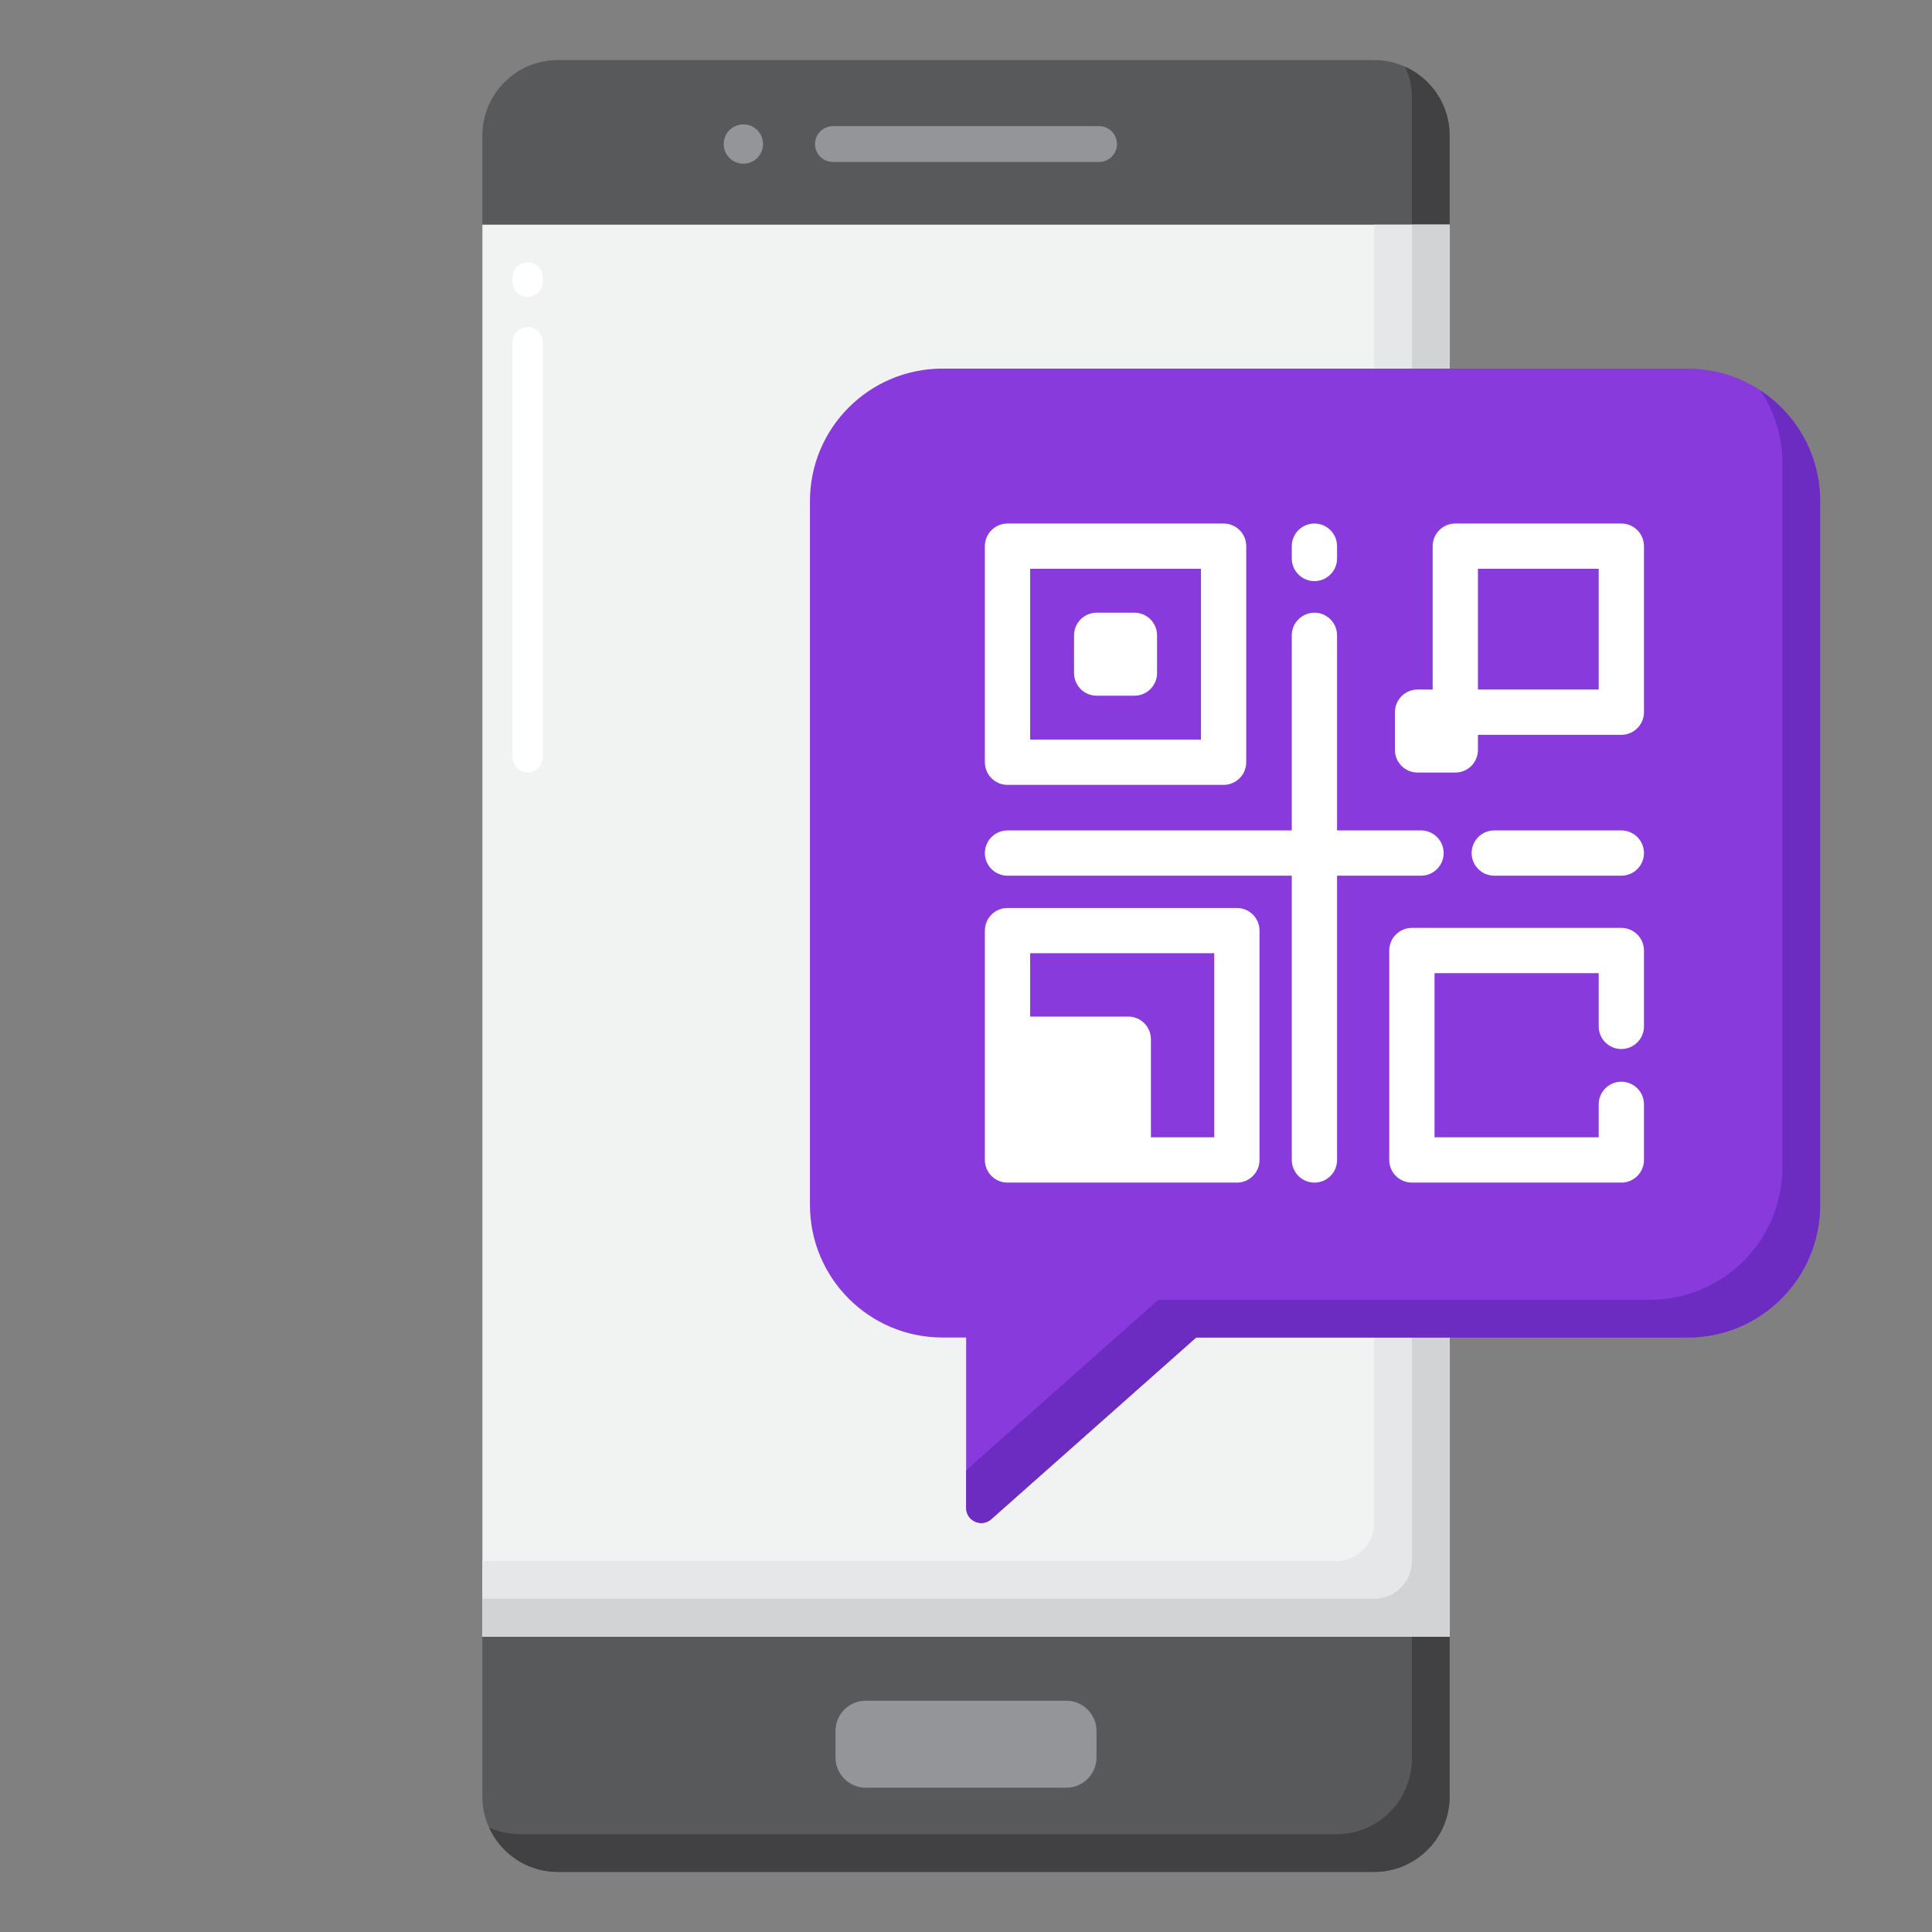 <svg id="Layer_1" enable-background="new 0 0 256 256" height="512" viewBox="0 0 256 256" width="512" xmlns="http://www.w3.org/2000/svg"><rect x="0" y="0" width="256" height="256" fill="#808080" stroke="none"/><g><g><g><g><g><g><path d="m73.917 248.041h108.166c5.523 0 10-4.477 10-10v-220.082c0-5.523-4.477-10-10-10h-108.166c-5.523 0-10 4.477-10 10v220.083c0 5.522 4.477 9.999 10 9.999z" fill="#58595b"/></g><g><path d="m186.193 8.849c.567 1.255.891 2.643.891 4.11v220.083c0 5.523-4.477 10-10 10h-108.167c-1.467 0-2.855-.323-4.11-.89 1.568 3.471 5.053 5.89 9.11 5.89h108.166c5.523 0 10-4.477 10-10v-220.083c0-4.057-2.419-7.541-5.89-9.11z" fill="#414042"/></g><g><path d="m110.369 21.461h35.263c1.305 0 2.373-1.068 2.373-2.373 0-1.305-1.068-2.373-2.373-2.373h-35.263c-1.305 0-2.373 1.068-2.373 2.373-.001 1.305 1.067 2.373 2.373 2.373z" fill="#939598"/></g><g><circle cx="98.501" cy="19.088" fill="#939598" r="2.605"/></g><g><path d="m114.708 236.881h26.585c2.2 0 4-1.8 4-4v-3.528c0-2.2-1.8-4-4-4h-26.585c-2.2 0-4 1.8-4 4v3.528c0 2.2 1.8 4 4 4z" fill="#939598"/></g><g><path d="m63.917 29.773h128.167v187.074h-128.167z" fill="#f1f2f2"/></g><g><path d="m182.083 29.773v172.074c0 2.761-2.239 5-5 5h-113.166v10h128.167v-187.074z" fill="#e6e7e8"/></g><g><path d="m187.083 29.773v177.074c0 2.761-2.239 5-5 5h-118.166v5h128.167v-187.074z" fill="#d1d3d4"/></g><g><path d="m69.917 102.333c-1.104 0-2-.896-2-2v-55c0-1.104.896-2 2-2s2 .896 2 2v55c0 1.105-.896 2-2 2zm0-63c-1.104 0-2-.896-2-2v-.56c0-1.104.896-2 2-2s2 .896 2 2v.56c0 1.105-.896 2-2 2z" fill="#fff"/></g></g></g></g></g><g><g><path d="m124.886 177.227c-9.7 0-17.563-7.863-17.563-17.563v-93.259c0-9.7 7.863-17.563 17.563-17.563h98.731c9.7 0 17.563 7.863 17.563 17.563v93.259c0 9.7-7.863 17.563-17.563 17.563h-65.126l-27.145 24.073c-1.29 1.144-3.327.228-3.327-1.496v-22.577z" fill="#893add"/></g></g><g><g><path d="m233.277 51.745c1.83 2.772 2.903 6.089 2.903 9.66v93.259c0 9.699-7.863 17.563-17.563 17.563h-65.126l-25.472 22.59v4.987c0 1.725 2.037 2.641 3.327 1.496l27.145-24.073h65.126c9.699 0 17.563-7.863 17.563-17.563v-93.259c0-6.129-3.144-11.518-7.903-14.66z" fill="#6c2bc1"/></g></g><g fill="#fff"><path d="m133.501 104h28.632c1.657 0 3-1.343 3-3v-28.632c0-1.657-1.343-3-3-3h-28.632c-1.657 0-3 1.343-3 3v28.632c0 1.657 1.343 3 3 3zm3-28.632h22.632v22.632h-22.632z"/><path d="m150.317 81.184h-5c-1.657 0-3 1.343-3 3v5c0 1.657 1.343 3 3 3h5c1.657 0 3-1.343 3-3v-5c0-1.657-1.342-3-3-3z"/><path d="m214.834 69.368h-21.999c-1.657 0-3 1.343-3 3v19h-2c-1.657 0-3 1.343-3 3v5c0 1.657 1.343 3 3 3h5c1.657 0 3-1.343 3-3v-2h18.999c1.657 0 3-1.343 3-3v-22c0-1.657-1.343-3-3-3zm-3 21.999h-15.999v-16h15.999z"/><path d="m163.892 120.311h-30.391c-1.657 0-3 1.343-3 3v30.391c0 1.657 1.343 3 3 3h30.391c1.657 0 3-1.343 3-3v-30.391c0-1.657-1.343-3-3-3zm-3 30.39h-8.391v-13c0-1.657-1.343-3-3-3h-13v-8.391h24.391z"/><path d="m214.834 122.95h-27.751c-1.657 0-3 1.343-3 3v27.751c0 1.657 1.343 3 3 3h27.751c1.657 0 3-1.343 3-3v-7.368c0-1.657-1.343-3-3-3s-3 1.343-3 3v4.368h-21.751v-21.751h21.751v7.05c0 1.657 1.343 3 3 3s3-1.343 3-3v-10.05c0-1.657-1.343-3-3-3z"/><path d="m174.168 77c1.657 0 3-1.343 3-3v-1.632c0-1.657-1.343-3-3-3s-3 1.343-3 3v1.632c0 1.657 1.343 3 3 3z"/><path d="m188.292 116.035c1.657 0 3-1.343 3-3s-1.343-3-3-3h-11.124v-25.851c0-1.657-1.343-3-3-3s-3 1.343-3 3v25.851h-37.667c-1.657 0-3 1.343-3 3s1.343 3 3 3h37.667v37.667c0 1.657 1.343 3 3 3s3-1.343 3-3v-37.667z"/><path d="m214.834 110.035h-16.834c-1.657 0-3 1.343-3 3s1.343 3 3 3h16.834c1.657 0 3-1.343 3-3s-1.343-3-3-3z"/></g></g></svg>